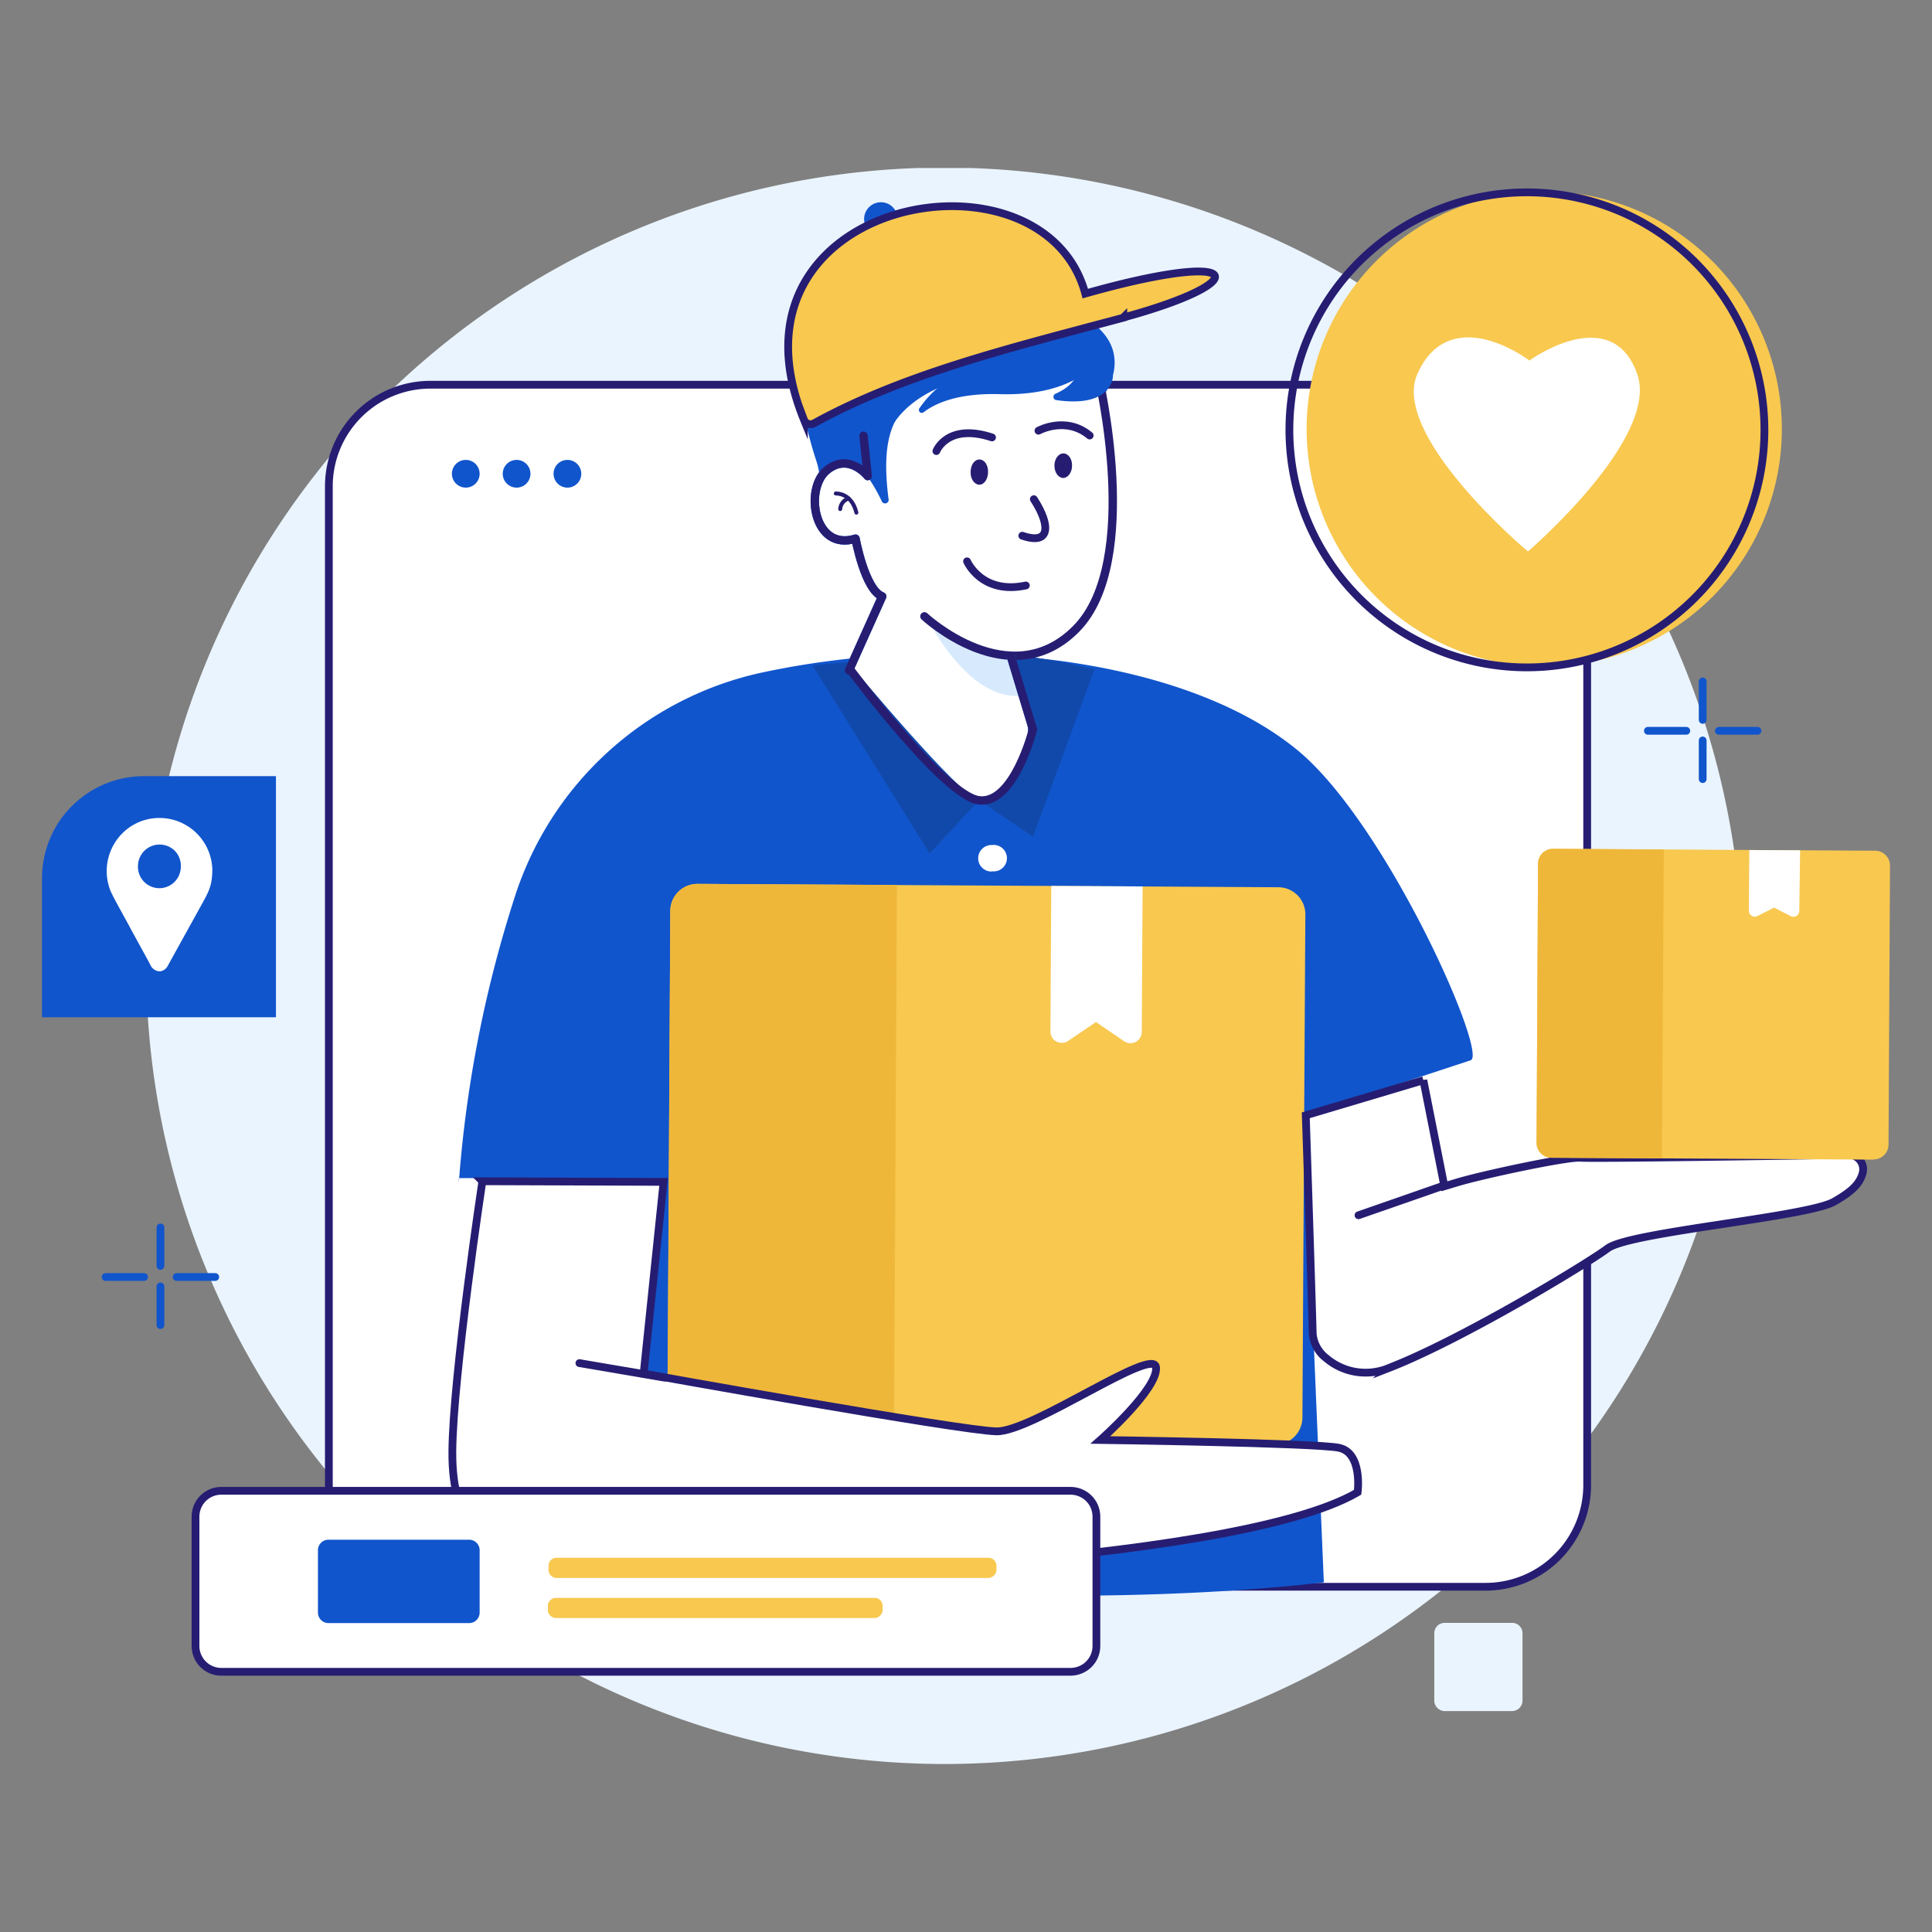 <svg xmlns="http://www.w3.org/2000/svg" width="92" height="92" fill="none">
  <rect width="100%" height="100%" fill="#808080" stroke="none"/>
  <mask id="b" width="92" height="92" x="0" y="0" maskUnits="userSpaceOnUse" style="mask-type:alpha">
    <rect width="92" height="92" fill="#C4C4C4" rx="8"/>
  </mask>
  <g clip-path="url(#a)" mask="url(#b)">
    <path fill="#EAF4FE" d="M45 84A38.01 38.01 0 1 0 6.96 46 38.03 38.03 0 0 0 45 84Z"/>
    <path fill="#fff" stroke="#261D72" stroke-miterlimit="10" stroke-width=".37" d="M70.74 18.32H20.5a4.84 4.84 0 0 0-4.84 4.84v47.56a4.84 4.84 0 0 0 4.84 4.84h50.24a4.84 4.84 0 0 0 4.84-4.84V23.16a4.84 4.84 0 0 0-4.84-4.84Z"/>
    <path fill="#15C" d="M22.18 23.22a.66.66 0 1 0 0-1.32.66.66 0 0 0 0 1.32Zm2.42 0a.66.66 0 1 0 0-1.32.66.66 0 0 0 0 1.32Zm2.42 0a.66.66 0 1 0 0-1.32.66.66 0 0 0 0 1.32Z"/>
    <path fill="#F8C84F" d="M84.85 20.44a11.31 11.31 0 1 1-22.63-.02 11.31 11.31 0 0 1 22.63.02Z"/>
    <path stroke="#261D72" stroke-miterlimit="10" stroke-width=".37" d="M84.02 20.47a11.31 11.31 0 1 1-22.62 0 11.31 11.31 0 0 1 22.62 0Z"/>
    <path fill="#F8C84F" d="M44.6 73.79H26.48a.38.38 0 0 0-.39.38v.2c0 .2.18.37.39.37H44.6c.2 0 .38-.17.38-.38v-.2a.38.38 0 0 0-.38-.37Z"/>
    <path fill="#fff" d="M77.97 17.83c-1.13-3.27-4.66-1.02-5.14-.66-.28-.22-3.81-2.72-5.33.62-1.31 2.9 5.1 8.35 5.26 8.47 0 0 6.26-5.37 5.21-8.43Z"/>
    <path stroke="#15C" stroke-linecap="round" stroke-miterlimit="10" stroke-width=".37" d="M81.08 34.28v-1.83m0 4.65v-1.84m.77-.46h1.84m-5.22 0h1.83"/>
    <path fill="#15C" d="M13.14 48.44H2v-6.62a4.86 4.86 0 0 1 4.86-4.86h6.28v11.48Z"/>
    <path fill="#fff" fill-rule="evenodd" d="M6.57 41.23a1.03 1.03 0 0 1 1.75-.72 1.04 1.04 0 0 1 .28.9 1.02 1.02 0 0 1-2.03-.18Zm1.09 5.02h-.12a.52.52 0 0 1-.38-.3l-.07-.14-.79-1.44-.15-.28c-.21-.4-.82-1.46-.92-1.75a2.55 2.55 0 0 1 1.1-3.05l.19-.1a2.52 2.52 0 0 1 3.59 2.2c0 .7-.13 1-.44 1.56L8 45.97a.49.49 0 0 1-.35.28Z" clip-rule="evenodd"/>
    <path stroke="#15C" stroke-linecap="round" stroke-miterlimit="10" stroke-width=".37" d="M7.64 60.28v-1.83m0 4.65v-1.84m.77-.45h1.84m-5.22 0h1.83"/>
    <path fill="#EAF4FE" d="M72 77.28h-3.2a.49.49 0 0 0-.5.5v3.2c0 .28.23.5.5.5H72a.5.5 0 0 0 .5-.5v-3.2a.49.49 0 0 0-.5-.5Z"/>
    <path fill="#fff" d="M45.8 36.88a.5.5 0 1 0 0-.99.5.5 0 0 0 0 .99Zm.1 2.33a.5.5 0 1 0 0-.98.5.5 0 0 0 0 .98Z"/>
    <path fill="#15C" fill-rule="evenodd" d="M52.46 18.96s1.59-1.93-.33-3.5c0 0 0-2.38-5.03-3.34s-7.61-.13-6.82 3.85c0 0-2.46-.68-2.25 1.85.13 1.5.44 2.99.94 4.41l3.8 1.73 9.7-5ZM21.85 56.1h4.34l-.5 18.26s21.08 2.87 37.35.99L62.1 53.1l7.93-2.61c.85-.26-3.97-11.2-8.2-14.73-5.6-4.65-16.82-5.65-25.7-3.7A15.89 15.89 0 0 0 24.5 42.75a58.1 58.1 0 0 0-2.65 13.56v-.2Z" clip-rule="evenodd"/>
    <path fill="#1149AB" fill-rule="evenodd" d="M52.12 31.87a41.43 41.43 0 0 0-4.1-.74l-1.4 6.98 2.57 1.73 2.93-7.97Z" clip-rule="evenodd"/>
    <path fill="#1149AB" fill-rule="evenodd" d="M40.74 31.5c-.35.04-1.71.14-2.05.19l5.58 8.95 2.35-2.53-5.88-6.6Z" clip-rule="evenodd"/>
    <path fill="#F8C84F" fill-rule="evenodd" d="m60.74 68.79-27.68-.16a1.28 1.28 0 0 1-1.27-1.29l.13-23.98a1.29 1.29 0 0 1 1.3-1.27l27.66.16a1.29 1.29 0 0 1 1.28 1.28l-.14 23.98a1.29 1.29 0 0 1-1.28 1.28Z" clip-rule="evenodd"/>
    <path fill="#EFB73A" fill-rule="evenodd" d="m42.57 68.69-9.51-.06a1.28 1.28 0 0 1-1.28-1.29l.14-23.98a1.29 1.29 0 0 1 1.29-1.27l9.5.05-.14 26.55Z" clip-rule="evenodd"/>
    <path fill="#fff" fill-rule="evenodd" stroke="#261D72" stroke-miterlimit="10" stroke-width=".37" d="M22.97 56.25s-1.4 9.25-1.43 12.87c-.02 3.62 1.5 5.43 6.75 5.85 5.26.42 30.35-.39 36.36-3.91 0 0 .25-1.89-.9-2.12-1.14-.23-11.35-.37-11.35-.37s2.76-2.44 2.65-3.46c-.11-1.02-5.9 3.08-7.6 3.05-1.7-.03-16.8-2.75-16.8-2.75l.95-9.13-8.63-.03Z" clip-rule="evenodd"/>
    <path stroke="#261D72" stroke-linecap="round" stroke-miterlimit="10" stroke-width=".37" d="m31.64 65.6-4.05-.69"/>
    <path fill="#fff" fill-rule="evenodd" stroke="#261D72" stroke-miterlimit="10" stroke-width=".37" d="m67.78 51.44 1 5.05.63-.19c1.32-.39 5.2-1.21 5.83-1.17.68.05 9.94-.09 12.78-.14a.69.69 0 0 1 .68.86c-.15.6-.67.97-1.34 1.36-1.22.74-9.77 1.45-10.81 2.24-.9.68-6.9 4.33-10.43 5.7a2.89 2.89 0 0 1-2.96-.47 1.65 1.65 0 0 1-.65-1.17c-.03-1.4-.33-10.4-.33-10.4l5.6-1.67Z" clip-rule="evenodd"/>
    <path stroke="#261D72" stroke-linecap="round" stroke-miterlimit="10" stroke-width=".37" d="m64.69 57.87 4.02-1.4"/>
    <path fill="#fff" d="m54.41 42.21-4.35-.02-.04 6.93a.54.54 0 0 0 .84.45l1.33-.9 1.35.92a.54.54 0 0 0 .83-.44l.04-6.94Z"/>
    <path fill="#fff" fill-rule="evenodd" d="M41.9 22.86s-2.05-1.62-2.75-.21c-.7 1.4-.56 2.57.5 2.95 1.06.38 1-.21 1.18.43.17.64.42 1.62.83 2.08.4.45-.5 2.2-.5 2.2l-.56 1.47s5.13 6.16 6.02 6.33c.9.18 2.3-2.13 2.33-3.2.04-1.06-.7-3.68-.7-3.68s3.22.22 4.18-3.4c.95-3.63-.14-10.16-.14-10.16S41.5 16.3 41.9 22.86Z" clip-rule="evenodd"/>
    <path fill="#15C" fill-rule="evenodd" d="m39.06 22.77-.37-1.89s6.68-3.89 12.35-3.61c-6.9.83-9.42 1.1-8.73 6.48a.17.17 0 0 1-.33.1c-.45-.94-1.11-1.98-1.8-1.85-.22.08-.88.45-1.12.77Z" clip-rule="evenodd"/>
    <path fill="#D7EAFD" fill-rule="evenodd" d="M44.19 29.5s1.92 3.95 4.51 3.62l-.46-1.89a6.69 6.69 0 0 1-4.04-1.73h-.01Z" clip-rule="evenodd"/>
    <path stroke="#261D72" stroke-linecap="round" stroke-miterlimit="10" stroke-width=".4" d="M52.3 17.9s2.11 8.84-1.05 12.04c-3.16 3.21-7.23-.59-7.23-.59"/>
    <path stroke="#15C" stroke-linejoin="round" stroke-width=".4" d="m41.12 20.75.2 1.92s-.91-1.16-1.97-.26c-1.05.9-.6 3.86 1.39 3.24 0 0 .44 2.43 1.27 2.75l-1.58 3.52"/>
    <path stroke="#15C" stroke-miterlimit="10" stroke-width=".4" d="m48.13 31.23 1.06 3.5"/>
    <path fill="#15C" fill-rule="evenodd" d="M41.98 11.23a.8.8 0 1 1 .09-1.59.8.8 0 0 1-.09 1.59Z" clip-rule="evenodd"/>
    <path fill="#F8C84F" fill-rule="evenodd" stroke="#261D72" stroke-miterlimit="10" stroke-width=".37" d="M53.49 15.12c6.27-1.7 5.9-3.32-1.81-1.14-2-7.44-17.72-4.58-13.4 6a.34.34 0 0 0 .48.18c4.32-2.38 9.43-3.61 14.73-5.03v-.01Z" clip-rule="evenodd"/>
    <path stroke="#261D72" stroke-linecap="round" stroke-miterlimit="10" stroke-width=".19" d="M39.8 23.5s.75-.05.98.91"/>
    <path stroke="#261D72" stroke-linecap="round" stroke-miterlimit="10" stroke-width=".37" d="M44.59 21.48s.52-1.35 2.65-.65"/>
    <path fill="#fff" fill-rule="evenodd" d="M47.24 41.5a.63.63 0 0 1-.46-1.09.63.63 0 0 1 .46-.17.63.63 0 1 1 0 1.25Z" clip-rule="evenodd"/>
    <path stroke="#261D72" stroke-linecap="round" stroke-linejoin="round" stroke-width=".4" d="m41.12 20.75.2 1.92s-.91-1.16-1.97-.26c-1.05.9-.6 3.86 1.39 3.24 0 0 .44 2.43 1.27 2.75l-1.58 3.52"/>
    <path stroke="#261D72" stroke-linecap="round" stroke-miterlimit="10" stroke-width=".4" d="m48.13 31.23 1.06 3.5s-.9 3.59-2.57 3.38c-1.67-.2-6.15-6.25-6.15-6.25"/>
    <path stroke="#261D72" stroke-linecap="round" stroke-miterlimit="10" stroke-width=".37" d="M49.45 20.51s1.3-.72 2.44.23m-2.66 3.03c.82 1.27.78 2.2-.55 1.74m-2.63 1.22s.69 1.6 2.8 1.15"/>
    <path fill="#261D72" fill-rule="evenodd" d="M50.63 22.76c-.23 0-.42-.26-.42-.59 0-.32.2-.58.42-.58.24 0 .43.26.42.59 0 .32-.2.58-.42.58Zm-3.99.32c-.24 0-.43-.27-.42-.6 0-.34.18-.6.42-.6s.42.27.41.6c0 .33-.18.6-.41.6Z" clip-rule="evenodd"/>
    <path fill="#15C" fill-rule="evenodd" d="M52.22 17.23s-1.05 1.64-4.6 1.54c-2-.06-3.08.43-3.65.87a.14.14 0 0 1-.2-.18c.35-.52.8-.97 1.33-1.32 1.59-1.11 7.12-.9 7.12-.9v-.01Z" clip-rule="evenodd"/>
    <path fill="#15C" fill-rule="evenodd" d="M53 17.88s.03 1.57-2.72 1.17a.16.16 0 0 1-.04-.29c.46-.2 1.04-.57 1.06-1.17.05-1 1.7.29 1.7.29Z" clip-rule="evenodd"/>
    <path stroke="#261D72" stroke-linecap="round" stroke-miterlimit="10" stroke-width=".19" d="M40.41 23.74a.56.56 0 0 0-.4.5"/>
    <path fill="#F8C84F" fill-rule="evenodd" d="m89.2 55.22-15.32-.09a.71.71 0 0 1-.71-.71l.07-13.3a.71.71 0 0 1 .72-.7l15.33.09a.71.71 0 0 1 .71.71l-.07 13.29a.71.71 0 0 1-.72.7Z" clip-rule="evenodd"/>
    <path fill="#EFB73A" fill-rule="evenodd" d="m79.14 55.16-5.26-.03a.71.71 0 0 1-.71-.71l.07-13.3a.71.71 0 0 1 .72-.7l5.27.03-.09 14.71Z" clip-rule="evenodd"/>
    <path fill="#fff" d="m85.72 40.49-2.42-.01-.02 2.89a.28.28 0 0 0 .41.25l.79-.4.8.41a.28.28 0 0 0 .4-.24l.04-2.9Z"/>
    <path fill="#fff" stroke="#261D72" stroke-miterlimit="10" stroke-width=".37" d="M50.97 70.99H10.54c-.68 0-1.23.55-1.23 1.23v6.16c0 .68.55 1.23 1.23 1.23h40.43c.69 0 1.24-.55 1.24-1.23v-6.16c0-.68-.55-1.23-1.24-1.23Z"/>
    <path fill="#F8C84F" d="M41.64 76.09H26.48a.38.38 0 0 0-.39.38v.2c0 .2.18.38.39.38h15.16a.4.4 0 0 0 .39-.39v-.19a.38.38 0 0 0-.39-.38Z"/>
    <path fill="#15C" d="M22.34 73.32h-6.7a.5.5 0 0 0-.5.5v2.97c0 .27.22.5.5.5h6.7a.5.5 0 0 0 .5-.5v-2.97a.5.5 0 0 0-.5-.5Z"/>
    <path fill="#F8C84F" d="M47.07 74.18H26.5a.38.38 0 0 0-.38.38v.2c0 .2.17.38.38.38h20.57a.4.4 0 0 0 .38-.39v-.19a.38.38 0 0 0-.38-.38Z"/>
  </g>
  <defs>
    <clipPath id="a">
      <path fill="#fff" d="M0 0h88v76H0z" transform="translate(2 8)"/>
    </clipPath>
  </defs>
</svg>
